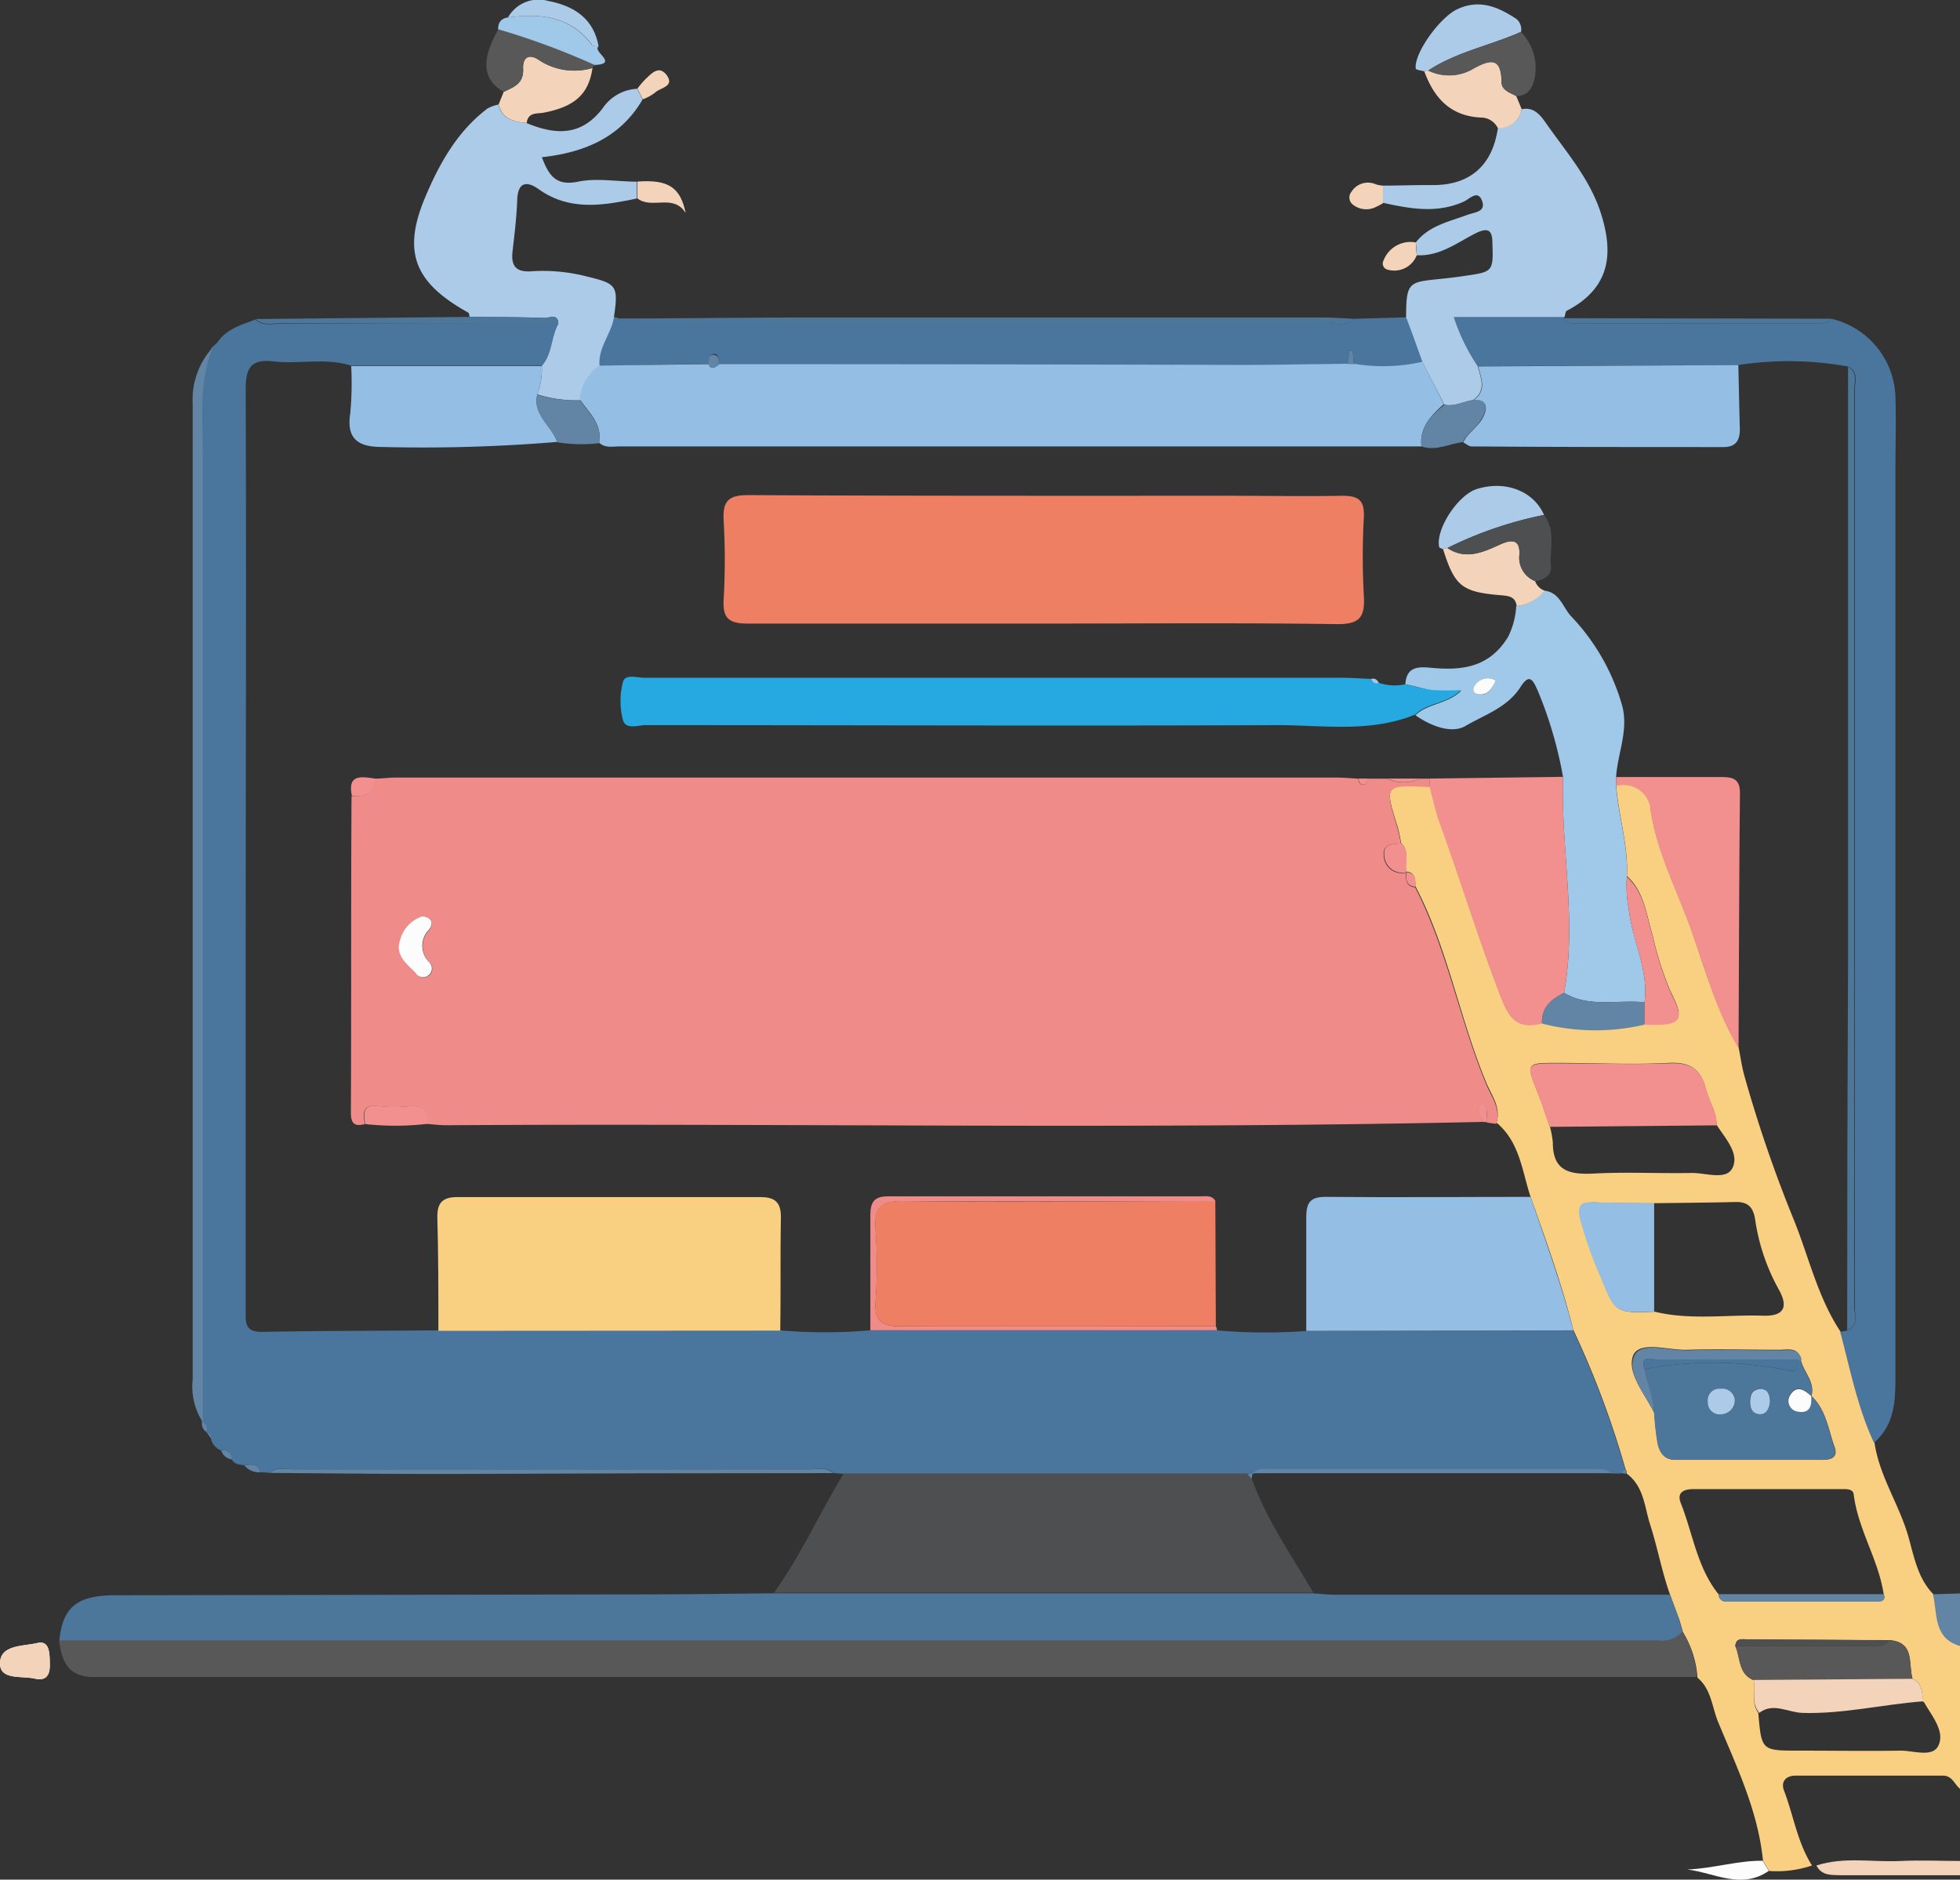 <svg id="Capa_1" data-name="Capa 1" xmlns="http://www.w3.org/2000/svg" viewBox="0 0 182.77 175.28"><rect x="0" y="0" width="182.77" height="175.28" fill="#333333" stroke="none"/><defs><style>.cls-1{fill:#fefefe;}.cls-2{fill:#f9d082;}.cls-3{fill:#f3d4ba;}.cls-4{fill:#6385a5;}.cls-5{fill:#4a769e;}.cls-6{fill:#4c769a;}.cls-7{fill:#585859;}.cls-8{fill:#4d4f50;}.cls-9{fill:#abcbe9;}.cls-10{fill:#a0c8e9;}.cls-11{fill:#fcfcfc;}.cls-12{fill:#ef8c8a;}.cls-13{fill:#94bee4;}.cls-14{fill:#f1908e;}.cls-15{fill:#ee7f62;}.cls-16{fill:#26a9e0;}</style></defs><title>card-3</title><path class="cls-1" d="M7.39,157.08c0-1-.08-2.08-1.14-1.83-1.31.32-3.51.14-3.5,1.91,0,1.59,2.08,1.13,3.27,1.42S7.45,157.93,7.39,157.08Z" transform="translate(-2.75 -2.04)"/><path class="cls-2" d="M171.72,176a10.23,10.23,0,0,1-4,.51l-.57-.94c-.45-4.62-2.44-8.75-4.18-12.94-.58-1.39-.63-3.07-1.93-4.14a9.29,9.29,0,0,0-1.35-4.24l-.34-1.17v0l-.88-2.37c-.76-2.14-1.16-4.38-1.85-6.52-.52-1.62-.58-3.57-2.18-4.73a.55.55,0,0,0-.11-.41,85.19,85.19,0,0,0-4.87-13c-1.06-4.23-2.54-8.33-4-12.45-.79-2.41-1-5.07-3.16-6.87.44-1.43-.47-2.55-.95-3.72-2.5-6-3.58-12.53-6.62-18.34,0-.65,0-1.28-.86-1.36h0c-.15-.89.34-1.89-.47-2.66a14.19,14.19,0,0,0-.31-1.47c-1.26-4-1.27-4,3-3.83.31,1.13.54,2.28.94,3.38,2,5.51,3.67,11.13,5.82,16.59.84,2.13,1.8,2.56,3.69,2.1a20,20,0,0,0,9.56.1c3.44.13,3.84-.28,2.41-3.06a31,31,0,0,1-1.65-5.2c-.59-1.88-.76-4.06-2.4-5.53.14-2.88-.79-5.63-1-8.46a2.55,2.55,0,0,1,3.24,2.41c.62,4,2.6,7.63,3.9,11.44,1.24,3.6,2.3,7.3,4.28,10.61.17.86.29,1.74.52,2.58A125,125,0,0,0,170,115.73c1.43,3.52,2.25,7.3,4.4,10.52.93,3.48,1.61,7,3.15,10.33.46,3.15,2.32,5.78,3.17,8.8.52,1.85.87,3.85,2.32,5.33.45,1.81,0,4.09,2.53,4.81v13.36c-.57-.39-.72-1.27-1.67-1.26-4.56,0-9.13,0-13.69,0-1,0-1.41.62-1.09,1.42C170,171.35,170.36,173.86,171.72,176Zm9.38-17.4c-.42-1.4.25-3.45-2.19-3.62q-6.6,0-13.19-.07c-.46,0-1.1-.18-1.15.63.49,1.1.26,2.59,1.71,3.17.22,1-.26,2.11.43,3.05.3,3.53.3,3.53,3.79,3.53,3.16,0,6.33.05,9.49,0,1.21,0,2.94.65,3.5-.44.66-1.31-.54-2.72-1.28-4a.75.75,0,0,0-.15-.16C182,159.89,182,159,181.1,158.59Zm-18.28-51.66c0-1.21-.72-2.23-1-3.35-.48-1.9-1.5-2.53-3.46-2.43-3.46.18-6.93,0-10.39,0-2.94,0-2.93,0-1.81,2.81.4,1,.74,2.07,1.11,3.11a7.91,7.91,0,0,1,.28,1.5c0,2.61,1.48,3,3.74,2.9,3.08-.17,6.17,0,9.26-.06,1.28,0,3.13.68,3.73-.42C165,109.63,163.64,108.21,162.82,106.93Zm-5.8,7.31c-1.83,0-3.67,0-5.51-.08-1.15,0-1.72.07-1.36,1.6a38.43,38.43,0,0,0,1.9,5.37c1.35,3.34,1.34,3.35,5,3.22,3.35.81,6.74.26,10.12.37,1.91.06,2.4-.78,1.42-2.5a19,19,0,0,1-2.17-6.45c-.18-1.19-.68-1.68-1.86-1.65C162,114.19,159.53,114.21,157,114.24Zm0,19.53a27.38,27.38,0,0,0,.32,2.87c.18.81.58,1.52,1.63,1.52h13.79c.82,0,1.39-.3,1.07-1.18-.59-1.64-.79-3.48-2.16-4.77l0,0c.36-1.34-.77-2.25-1-3.42s-1.2-.89-2-.89c-2.87,0-5.74-.08-8.6,0-1.72.06-4.32-.85-5,.46C154.38,130,156.12,132,157,133.77Zm6,16.93a.67.67,0,0,0,.72.67c4.65,0,9.29,0,13.94,0,.36,0,1,0,.72-.7-.49-3.22-2.38-6-2.79-9.27-.06-.54-.66-.51-1.1-.51H160.69c-.82,0-1.62.24-1.21,1.3C160.6,145,161,148.22,163,150.7Z" transform="translate(-2.75 -2.04)"/><path class="cls-3" d="M172.13,176c2.59-.84,5.25-.29,7.88-.42,1.83-.09,3.67,0,5.51,0v1.33l-11.07,0C173.57,176.87,172.65,177,172.13,176Z" transform="translate(-2.75 -2.04)"/><path class="cls-4" d="M185.52,155.52c-2.52-.72-2.08-3-2.53-4.81l2.53-.08Z" transform="translate(-2.75 -2.04)"/><path class="cls-5" d="M149.44,126.11a85.19,85.19,0,0,1,4.87,13l-.4.34-.9,0c-.48-.48-1.1-.36-1.68-.36h-30c-.59,0-1.21-.11-1.68.39h-.06l-.47,0-37.65,0-1-.08c-.63-.57-1.41-.35-2.13-.35H30.06c-.72,0-1.5-.22-2.14.33l-.88-.06c-.22-.88-.89-.72-1.51-.65-.45-.06-.92-.06-1.17-.55a.81.81,0,0,0-1-.83,1.52,1.52,0,0,1-.94-1.1.57.57,0,0,0-.44-.63l.12,0-.12.05a.7.7,0,0,0-.41-.94l0,0c0-.67,0-1.33,0-2q0-44.07,0-88.14c0-3.38-.4-6.81.92-10.07v0L23,34c.86-1.29,2.26-1.66,3.58-2.17.68.67,1.54.39,2.32.39q12.95,0,25.9,0c-.69,1.24-.5,2.82-1.54,3.92l-17.76,0c-2.39-.77-4.86-.12-7.27-.4-2.14-.25-2.57.67-2.57,2.64.07,17.86,0,35.72,0,53.57q0,16.13,0,32.23c0,1.06-.16,2.08,1.5,2.06,5.48-.1,11-.1,16.44-.14l31.88,0a50.13,50.13,0,0,0,8.4,0l32.34,0a52.38,52.38,0,0,0,8.31.06Z" transform="translate(-2.75 -2.04)"/><path class="cls-6" d="M159.32,153.07c.11.39.23.78.34,1.17a2.58,2.58,0,0,1-2.38.82q-74.5,0-149,0c.3-3.15,1.63-4.26,5.25-4.26l48.74-.08c4.23,0,8.46-.06,12.68-.1l50.29,0c.66.05,1.32.13,2,.13q15.62,0,31.24,0l.88,2.37Z" transform="translate(-2.75 -2.04)"/><path class="cls-5" d="M177.5,136.58c-1.54-3.29-2.22-6.85-3.15-10.33l.69-.15c1.05-.44.67-1.39.67-2.13q0-42.77,0-85.53c0-.76.37-1.67-.57-2.21a30.91,30.91,0,0,0-10.29-.15l-24.3.11a18.43,18.43,0,0,1-2.23-4.58h10.32l-.07.1c.48.67,1.19.47,1.83.48q10.62,0,21.24,0c.64,0,1.35.18,1.86-.43a7.73,7.73,0,0,1,6,7.3c.07,2.15,0,4.3,0,6.45q0,42.27,0,84.53C179.5,132.42,179.53,134.82,177.5,136.58Z" transform="translate(-2.75 -2.04)"/><path class="cls-7" d="M8.26,155q74.51,0,149,0a2.58,2.58,0,0,0,2.38-.82,9.29,9.29,0,0,1,1.35,4.24l-127.16,0h-22C9.53,158.51,8.56,157.55,8.26,155Z" transform="translate(-2.75 -2.04)"/><path class="cls-8" d="M125.22,150.56l-50.29,0c2.52-3.5,4.25-7.46,6.5-11.11l37.65,0,.38.43C120.84,143.77,123.19,147.08,125.22,150.56Z" transform="translate(-2.75 -2.04)"/><path class="cls-5" d="M129,31.77l4.9-.14c.51,1.41,1,2.81,1.54,4.21A16.56,16.56,0,0,1,129,36l-.12-1.25h-.29L128.48,36c-3.4,0-6.81.12-10.21.12q-24.22,0-48.46-.07c-.1-.36.06-1-.48-1s-.41.57-.5.93l-10.19.17c-.2-1.7,1.08-3,1.33-4.56l.44.11c.57.69,1.37.44,2.08.44,3.09,0,6.19,0,9.29,0q27.33,0,54.66,0C127.29,32.18,128.23,32.51,129,31.77Z" transform="translate(-2.75 -2.04)"/><path class="cls-9" d="M60,31.63c-.25,1.58-1.53,2.86-1.33,4.56a4.09,4.09,0,0,0-1.81,3.18,12.44,12.44,0,0,1-4-.55,6.56,6.56,0,0,0,.41-2.67c1-1.1.85-2.68,1.54-3.91,0-1-.83-.54-1.26-.55-2.32-.08-4.65-.07-7-.1-.05-.13-.05-.35-.14-.4-4.9-2.73-6.19-5.52-4.05-10.66,1.3-3.12,3-6.23,5.86-8.38a3.89,3.89,0,0,1,1-.36c.35,1.36,1.45,1.61,2.62,1.72,2.7,1.12,5.13,1.27,7.15-1.43a4.11,4.11,0,0,1,3.18-1.76c.17.33.34.65.5,1-2.06,3.52-5.38,4.94-9.39,5.38.66,1.74,1.32,2.7,3.38,2.28,1.75-.36,3.65,0,5.48,0l0,1.57c-3.14.65-6.26,1.2-9.16-.87-1.09-.78-1.94-.69-2,1s-.26,3.23-.44,4.85c-.14,1.32.34,1.9,1.74,1.81a16.31,16.31,0,0,1,5.06.45C60.29,28.5,60.42,28.64,60,31.63Z" transform="translate(-2.75 -2.04)"/><path class="cls-9" d="M135.41,35.84c-.51-1.4-1-2.8-1.54-4.21,0-4,.39-3.12,5.32-3.84,2.71-.4,2.83-.34,2.73-3,0-1.26-.34-1.59-1.56-1-1.75.89-3.37,2.17-5.5,2.05,0-.4-.05-.8-.08-1.2,1.21-1.55,3.07-1.92,4.76-2.55.74-.28,1.87-.27,1.37-1.42-.4-.92-1.15-.06-1.66.17-2.51,1.13-5,.67-7.54.11V19.35c1.56,0,3.12-.07,4.67-.05,3.43,0,5.54-1.8,6.05-5.33a2.16,2.16,0,0,0,2.22-1.74c1.08-.25,1.7.5,2.19,1.19,1.89,2.71,4.13,5.23,5.17,8.44,1.11,3.45,1.17,6.91-3.16,9.16-.13.07-.14.38-.21.59H138.32a18.43,18.43,0,0,0,2.23,4.58c.28,1.11.85,2.27-.45,3.16-.88.13-1.72.63-2.66.43Z" transform="translate(-2.75 -2.04)"/><path class="cls-4" d="M22.58,34.45c-1.32,3.26-.91,6.69-.92,10.07q0,44.07,0,88.14c0,.67,0,1.33,0,2a6.11,6.11,0,0,1-.94-4q0-45.46,0-90.95A7.21,7.21,0,0,1,22.58,34.45Z" transform="translate(-2.75 -2.04)"/><path class="cls-9" d="M135.57,8.7c-.28-.09-.78-.14-.8-.26-.19-1.38,2.18-4.71,3.83-5.52,2.07-1,3.84-.25,5.56.89A1.28,1.28,0,0,1,144.59,5c-2.85,1.28-6,1.86-8.65,3.61A1.18,1.18,0,0,0,135.57,8.7Z" transform="translate(-2.75 -2.04)"/><path class="cls-3" d="M135.57,8.7a1.18,1.18,0,0,1,.37-.09,4.42,4.42,0,0,0,4.24-.2c1.67-.92,2.55-.94,2.59,1.28,0,.76.79,1,1.36,1.29.18.42.35.83.52,1.25A2.16,2.16,0,0,1,142.43,14a1.76,1.76,0,0,0-1.61-1C138,12.86,136.47,11.17,135.57,8.7Z" transform="translate(-2.75 -2.04)"/><path class="cls-6" d="M129,31.77c-.74.74-1.68.41-2.53.41q-27.33,0-54.66,0c-3.1,0-6.2,0-9.29,0-.71,0-1.51.25-2.08-.44,5.25,0,10.5-.08,15.75-.09h50.16C127.2,31.65,128.09,31.73,129,31.77Z" transform="translate(-2.75 -2.04)"/><path class="cls-3" d="M51.86,13.51c-1.17-.11-2.27-.36-2.62-1.72l.48-1.18c.91-.45,1.88-.74,1.81-2.16-.05-1,.51-1.51,1.57-.75A6,6,0,0,0,58,8.38c-.35,2.4-1.6,3.59-4.51,4.16C52.82,12.67,52,12.47,51.86,13.51Z" transform="translate(-2.75 -2.04)"/><path class="cls-7" d="M58,8.38A6,6,0,0,1,53.1,7.7c-1.06-.76-1.62-.26-1.57.75.07,1.42-.9,1.71-1.81,2.16-2-1.16-2.11-3-.5-5.84a68.65,68.65,0,0,1,9,3.33A.53.53,0,0,0,58,8.38Z" transform="translate(-2.75 -2.04)"/><path class="cls-7" d="M144.13,11c-.57-.31-1.35-.53-1.36-1.29,0-2.22-.92-2.2-2.59-1.28a4.42,4.42,0,0,1-4.24.2c2.66-1.75,5.8-2.33,8.65-3.61a4.86,4.86,0,0,1,1.27,4.29C145.68,10.19,145.26,11,144.13,11Z" transform="translate(-2.75 -2.04)"/><path class="cls-4" d="M27.92,139.39c.64-.55,1.42-.33,2.14-.33H78.3c.72,0,1.5-.22,2.13.35q-17.91,0-35.83.08C39,139.5,33.48,139.43,27.92,139.39Z" transform="translate(-2.75 -2.04)"/><path class="cls-10" d="M58.2,8.1a68.65,68.65,0,0,0-9-3.33c0-.6.24-1,.9-1.1,3-.4,5.81-.14,7.83,2.54.1.14.41.11.62.17C58,6.86,60.47,8,58.2,8.1Z" transform="translate(-2.75 -2.04)"/><path class="cls-3" d="M7.39,157.08c.06.85-.1,1.8-1.37,1.5s-3.27.17-3.27-1.42c0-1.77,2.19-1.59,3.5-1.91C7.31,155,7.39,156.1,7.39,157.08Z" transform="translate(-2.75 -2.04)"/><path class="cls-6" d="M46.56,31.59c2.33,0,4.66,0,7,.1.43,0,1.22-.48,1.26.55q-12.94,0-25.9-.06c-.78,0-1.64.28-2.32-.39Z" transform="translate(-2.75 -2.04)"/><path class="cls-9" d="M58.57,6.38c-.21-.06-.52,0-.62-.17-2-2.68-4.82-2.94-7.83-2.54a3.27,3.27,0,0,1,3.75-1.54C56.2,2.57,58.12,3.73,58.57,6.38Z" transform="translate(-2.75 -2.04)"/><path class="cls-6" d="M173.5,31.76c-.51.61-1.22.43-1.86.43q-10.62,0-21.24,0c-.64,0-1.35.19-1.83-.48Z" transform="translate(-2.75 -2.04)"/><path class="cls-11" d="M167.12,175.56l.57.94c-2.57,1.78-5.06.18-7.61-.13C162.47,176.29,164.75,175.53,167.12,175.56Z" transform="translate(-2.75 -2.04)"/><path class="cls-3" d="M62.19,20.54l0-1.57c2.83-.2,4,.49,4.5,2.94C65.54,20.05,63.52,21.6,62.19,20.54Z" transform="translate(-2.75 -2.04)"/><path class="cls-3" d="M131.71,19.35V21c-.2.1-.38.22-.58.3a2,2,0,0,1-2.25-.2.84.84,0,0,1-.1-1.19,1.82,1.82,0,0,1,2.3-.67A3.22,3.22,0,0,0,131.71,19.35Z" transform="translate(-2.75 -2.04)"/><path class="cls-3" d="M134.78,24.65c0,.4.05.8.08,1.2a2.25,2.25,0,0,1-2.7,1.34.59.59,0,0,1-.39-.87A2.69,2.69,0,0,1,134.78,24.65Z" transform="translate(-2.75 -2.04)"/><path class="cls-3" d="M62.69,11.3c-.16-.33-.33-.65-.5-1a9.3,9.3,0,0,1,.7-.83c.58-.54,1.27-1.38,2-.46.84,1.1-.58,1.2-1.06,1.67A4.06,4.06,0,0,1,62.69,11.3Z" transform="translate(-2.75 -2.04)"/><path class="cls-4" d="M25.53,138.68c.62-.07,1.29-.23,1.51.65A1.75,1.75,0,0,1,25.53,138.68Z" transform="translate(-2.75 -2.04)"/><path class="cls-4" d="M23.38,137.3a.81.81,0,0,1,1,.83A1.19,1.19,0,0,1,23.38,137.3Z" transform="translate(-2.75 -2.04)"/><path class="cls-4" d="M21.59,134.64a.7.7,0,0,1,.41.94A.92.92,0,0,1,21.59,134.64Z" transform="translate(-2.75 -2.04)"/><path class="cls-4" d="M22,135.57a.57.57,0,0,1,.44.63Z" transform="translate(-2.75 -2.04)"/><path class="cls-4" d="M23,34l-.41.47Z" transform="translate(-2.75 -2.04)"/><path class="cls-12" d="M141,106.66c-32.22.71-64.44.11-96.67.31-.59,0-1.17-.08-1.76-.12.13-1.23-.39-1.76-1.65-1.65a13.67,13.67,0,0,1-2.86,0c-1.55-.23-1.45.66-1.3,1.67-1,.24-1.29-.08-1.29-1.12.05-9.82,0-19.64.06-29.46,1.17,0,2.2-.08,2.14-1.64.66,0,1.33-.1,2-.1h87.73c.66,0,1.33.07,2,.1.05.27.11.57.45.57s.39-.3.44-.57h1.84a3.43,3.43,0,0,0,3,0h.94v.79c-4.24-.21-4.23-.21-3,3.82a14.19,14.19,0,0,1,.31,1.47c-.72,0-1.68,0-1.6,1a1.69,1.69,0,0,0,2.07,1.69h0c0,.65,0,1.3.86,1.36,3,5.81,4.12,12.33,6.62,18.34.48,1.17,1.39,2.29.95,3.72l-.89-.12c-.11-.58.31-1.3-.47-1.71C140.19,105.59,140.93,106.11,141,106.66ZM42.16,87.47a3.16,3.16,0,0,0-2.08,2.29c-.47,1.33.62,2.14,1.43,3a.82.82,0,1,0,1.27-1,2.13,2.13,0,0,1,0-3C43.15,88.17,43.09,87.62,42.16,87.47Z" transform="translate(-2.75 -2.04)"/><path class="cls-13" d="M124.56,126.15c0-3.54,0-7.09,0-10.63,0-1.48.49-1.88,1.91-1.87,6.35.06,12.7,0,19,0,1.42,4.12,2.9,8.22,4,12.45Z" transform="translate(-2.75 -2.04)"/><path class="cls-10" d="M133.8,65.85c.1-1.81,1.44-1.62,2.59-1.52,2.87.25,5.31-.14,7-2.92a7.42,7.42,0,0,0,.75-2.86,3.68,3.68,0,0,0,2.6-1.43c1.42.13,1.74,1.51,2.47,2.34A19.93,19.93,0,0,1,154.06,68c.52,2.27-.47,4.33-.61,6.5v.84c.22,2.83,1.15,5.58,1,8.46a12.09,12.09,0,0,0,.19,3.06c.33,2.91,1.87,5.62,1.46,8.65-2.51-.27-5.13.53-7.5-.89,1.22-6.72-.31-13.43-.1-20.14a38.09,38.09,0,0,0-2.34-8c-.45-1-.77-1.73-1.64-.35-1.21,1.89-3.36,2.58-5.12,3.61-1.29.75-3.24,0-4.66-1,1.13-1.11,2.91-1,4.26-2.27a24.41,24.41,0,0,1-2.6,0C135.52,66.28,134.66,66,133.8,65.85Zm8.44-.35a1.44,1.44,0,0,0-2,.53.47.47,0,0,0,.23.73C141.34,67,141.82,66.43,142.24,65.5Z" transform="translate(-2.75 -2.04)"/><path class="cls-14" d="M148.5,74.48c-.21,6.71,1.32,13.42.1,20.14-1.19.6-2.13,1.37-2.06,2.87-1.89.46-2.85,0-3.69-2.1C140.7,89.93,139,84.31,137,78.8c-.4-1.1-.63-2.25-.94-3.38v-.78Z" transform="translate(-2.75 -2.04)"/><path class="cls-14" d="M153.45,75.34V74.5c3.25,0,6.51,0,9.77,0,1.1,0,1.8.14,1.78,1.54-.08,7.91-.09,15.83-.13,23.75-2-3.31-3-7-4.28-10.61-1.3-3.81-3.28-7.4-3.9-11.44A2.55,2.55,0,0,0,153.45,75.34Z" transform="translate(-2.75 -2.04)"/><path class="cls-6" d="M171.64,132.21c1.37,1.29,1.57,3.13,2.16,4.77.32.88-.25,1.18-1.07,1.18H158.94c-1.05,0-1.45-.71-1.63-1.52a27.38,27.38,0,0,1-.32-2.87c0-1.42-.63-2.69-.88-4.05a34.24,34.24,0,0,1,13.23.09c1.26.3.95-.38,1-1h.32c.2,1.17,1.33,2.08,1,3.42-.64-.59-1.36-1.13-2-.12a1,1,0,0,0,.68,1.53C171.5,133.9,171.74,133.16,171.64,132.21Zm-7.12.46a1.16,1.16,0,0,0-1.33-1.13,1.08,1.08,0,0,0-1.19,1.22,1.11,1.11,0,0,0,1.26,1.17A1.32,1.32,0,0,0,164.52,132.67Zm3.28.08c0-.66-.19-1.22-1-1.18-.62,0-.85.53-.88,1.06s.15,1.26.85,1.29S167.73,133.35,167.8,132.75Z" transform="translate(-2.75 -2.04)"/><path class="cls-14" d="M147.27,107.12c-.37-1-.71-2.09-1.11-3.11C145,101.19,145,101.2,148,101.2c3.46,0,6.93.13,10.39,0,2-.1,3,.53,3.46,2.43.28,1.12,1,2.14,1,3.35Z" transform="translate(-2.75 -2.04)"/><path class="cls-13" d="M157,114.24c0,3.37,0,6.74,0,10.11-3.65.13-3.64.12-5-3.22a38.43,38.43,0,0,1-1.9-5.37c-.36-1.53.21-1.63,1.36-1.6C153.35,114.21,155.19,114.22,157,114.24Z" transform="translate(-2.75 -2.04)"/><path class="cls-7" d="M178.91,155c2.44.17,1.77,2.22,2.19,3.62l-14.82.11c-1.45-.58-1.22-2.07-1.71-3.17,4,0,8.08,0,12.12,0C177.46,155.52,178.34,155.81,178.91,155Z" transform="translate(-2.75 -2.04)"/><path class="cls-3" d="M166.28,158.7l14.82-.11c.92.43.87,1.3,1,2.1-3.77.28-7.48,1.2-11.3,1.08-1.35-.05-2.7-1-4,0C166,160.81,166.5,159.71,166.28,158.7Z" transform="translate(-2.75 -2.04)"/><path class="cls-4" d="M146.54,97.49c-.07-1.5.87-2.27,2.06-2.87,2.37,1.42,5,.62,7.5.88v2.09A20,20,0,0,1,146.54,97.49Z" transform="translate(-2.75 -2.04)"/><path class="cls-14" d="M156.1,97.59V95.5c.41-3-1.13-5.73-1.46-8.64a12.09,12.09,0,0,1-.19-3.06c1.65,1.47,1.82,3.65,2.41,5.53a31,31,0,0,0,1.65,5.2C159.94,97.31,159.54,97.72,156.1,97.59Z" transform="translate(-2.75 -2.04)"/><path class="cls-4" d="M156.11,129.72c.25,1.36.9,2.63.88,4.05-.87-1.75-2.61-3.74-1.82-5.35.64-1.31,3.24-.4,5-.46,2.86-.09,5.73,0,8.6,0,.77,0,1.7-.26,2,.89h-.32c-4.36,0-8.72-.05-13.08,0C156.82,128.82,155.63,128.29,156.11,129.72Z" transform="translate(-2.75 -2.04)"/><path class="cls-4" d="M163,150.7l15.39,0c.25.74-.37.7-.73.7-4.65,0-9.29,0-13.94,0A.67.67,0,0,1,163,150.7Z" transform="translate(-2.75 -2.04)"/><path class="cls-8" d="M178.91,155c-.57.84-1.45.55-2.22.55-4,0-8.08,0-12.12,0,.05-.81.69-.63,1.15-.63Q172.32,154.92,178.91,155Z" transform="translate(-2.75 -2.04)"/><path class="cls-14" d="M133.9,83.38a1.69,1.69,0,0,1-2.07-1.69c-.08-1,.88-.93,1.6-1C134.24,81.49,133.75,82.49,133.9,83.38Z" transform="translate(-2.75 -2.04)"/><path class="cls-11" d="M171.64,132.21c.1.95-.14,1.69-1.28,1.46a1,1,0,0,1-.68-1.53c.63-1,1.35-.47,2,.12Z" transform="translate(-2.75 -2.04)"/><path class="cls-14" d="M134.75,84.73c-.91-.06-.89-.71-.86-1.36C134.78,83.45,134.78,84.08,134.75,84.73Z" transform="translate(-2.75 -2.04)"/><path class="cls-4" d="M154.42,139.47l-.51-.07.4-.34A.55.55,0,0,1,154.42,139.47Z" transform="translate(-2.75 -2.04)"/><path class="cls-7" d="M159.32,153.07v0Z" transform="translate(-2.75 -2.04)"/><path class="cls-2" d="M43.63,126.14c0-3.55,0-7.11-.1-10.67,0-1.38.61-1.8,1.89-1.8q14.13,0,28.25,0c1.48,0,1.93.61,1.9,2-.07,3.48,0,7-.06,10.45Z" transform="translate(-2.75 -2.04)"/><path class="cls-13" d="M54.7,43.25a151.18,151.18,0,0,1-16.35.47c-2.11,0-3.32-.68-2.94-3.12a31,31,0,0,0,.09-4.42l17.76,0a6.56,6.56,0,0,1-.41,2.67C52.41,40.74,54.2,41.73,54.7,43.25Z" transform="translate(-2.75 -2.04)"/><path class="cls-12" d="M116.13,125.72a.94.94,0,0,1,.11.37l-32.33,0c0-3.55,0-7.1,0-10.65,0-1.28.3-1.85,1.72-1.84,9.69,0,19.38,0,29.07,0,.5,0,1.06-.13,1.39.44-9.71,0-19.43.07-29.14,0-2.12,0-2.69.65-2.55,2.64a47.9,47.9,0,0,1,0,6.67c-.12,1.86.53,2.38,2.37,2.37C96.55,125.67,106.34,125.72,116.13,125.72Z" transform="translate(-2.75 -2.04)"/><path class="cls-4" d="M153,139.42l-33.4,0c.47-.5,1.09-.39,1.68-.39h30C151.91,139.06,152.53,138.94,153,139.42Z" transform="translate(-2.75 -2.04)"/><path class="cls-4" d="M119.55,139.46l-.09.48-.38-.43Z" transform="translate(-2.75 -2.04)"/><path class="cls-13" d="M164.85,36.08c.05,2,.08,4,.14,6,0,1.09-.42,1.66-1.55,1.65-7.83,0-15.65,0-23.48-.06-.25,0-.51-.25-.76-.38.47-1,1.52-1.49,1.94-2.53s0-1.43-1-1.39c1.3-.89.73-2.05.45-3.16Z" transform="translate(-2.75 -2.04)"/><path class="cls-6" d="M175,126.1q0-17.23.08-34.48,0-27.69,0-55.39c.94.54.57,1.45.57,2.21q0,42.77,0,85.53C175.71,124.71,176.09,125.66,175,126.1Z" transform="translate(-2.75 -2.04)"/><path class="cls-13" d="M135.3,43.67l-74.79,0c-.65,0-1.35.18-1.9-.36.31-1.73-.91-2.77-1.78-4a4.09,4.09,0,0,1,1.81-3.18L68.83,36c.31.61.65.23,1,0q24.22,0,48.46.07c3.4,0,6.81-.08,10.21-.11H129a16.56,16.56,0,0,0,6.39-.18l2,3.94C136.2,40.79,135.1,41.87,135.3,43.67Z" transform="translate(-2.75 -2.04)"/><path class="cls-4" d="M69.81,36.06c-.33.19-.67.57-1,0,.09-.36-.08-1,.5-.93S69.71,35.7,69.81,36.06Z" transform="translate(-2.75 -2.04)"/><path class="cls-4" d="M129,36h-.54c0-.42.09-.83.13-1.25h.29Z" transform="translate(-2.75 -2.04)"/><path class="cls-4" d="M56.83,39.37c.87,1.2,2.09,2.24,1.78,4a14.23,14.23,0,0,1-3.91-.09c-.5-1.52-2.29-2.51-1.85-4.43A12.44,12.44,0,0,0,56.83,39.37Z" transform="translate(-2.75 -2.04)"/><path class="cls-4" d="M135.3,43.67c-.2-1.8.9-2.88,2.14-3.89.94.2,1.78-.3,2.66-.43s1.5.23,1,1.39-1.47,1.56-1.94,2.53C137.9,43.4,136.66,44.14,135.3,43.67Z" transform="translate(-2.75 -2.04)"/><path class="cls-15" d="M100.05,60.19c-9.19,0-18.39,0-27.58,0-1.78,0-2.34-.51-2.24-2.26a64.19,64.19,0,0,0,0-7.34c-.1-1.81.42-2.39,2.32-2.38,14.91.08,29.81.06,44.71.06,3.56,0,7.12.07,10.67,0,1.59,0,2.06.49,2,2a66.56,66.56,0,0,0,0,7.34c.12,2-.41,2.66-2.54,2.63C118.29,60.11,109.17,60.19,100.05,60.19Z" transform="translate(-2.75 -2.04)"/><path class="cls-15" d="M116.13,125.72c-9.79,0-19.58,0-29.37,0-1.84,0-2.49-.51-2.37-2.37a47.9,47.9,0,0,0,0-6.67c-.14-2,.43-2.67,2.55-2.64,9.71.11,19.43,0,29.14,0C116.1,118,116.11,121.85,116.13,125.72Z" transform="translate(-2.75 -2.04)"/><path class="cls-16" d="M133.8,65.85c.86.19,1.72.43,2.6.54a24.41,24.41,0,0,0,2.6,0c-1.35,1.32-3.13,1.16-4.26,2.27-4.18,1.73-8.57,1-12.86,1-19.64.08-39.27,0-58.91,0-.74,0-1.89.47-2.14-.51a7.11,7.11,0,0,1,0-3.49c.2-.81,1.3-.42,2-.42q16,0,32,0h32.9c1,0,1.92.07,2.88.11.16.31.34.56.74.37A4.67,4.67,0,0,0,133.8,65.85Z" transform="translate(-2.75 -2.04)"/><path class="cls-9" d="M137.32,53.26c-.13-.07-.35-.12-.37-.22-.34-1.66,1.76-4.85,3.52-5.4,2.65-.83,5.3.19,6.26,2.42a36.22,36.22,0,0,0-9,3.08A2.64,2.64,0,0,0,137.32,53.26Z" transform="translate(-2.75 -2.04)"/><path class="cls-3" d="M137.32,53.26a2.64,2.64,0,0,1,.4-.12c1.72,1.17,3.4.36,4.93-.33,1.32-.6,1.86-.27,1.78,1a2.34,2.34,0,0,0,1.47,2.42,1.46,1.46,0,0,0,.88.89,3.68,3.68,0,0,1-2.6,1.43c-.12-.86-.71-.94-1.44-1C139.06,57.25,138.41,56.71,137.32,53.26Z" transform="translate(-2.75 -2.04)"/><path class="cls-8" d="M145.9,56.23a2.34,2.34,0,0,1-1.47-2.42c.08-1.27-.46-1.6-1.78-1-1.53.69-3.21,1.5-4.93.33a36.22,36.22,0,0,1,9-3.08c1.15,1.47.51,3.22.66,4.84C147.46,55.67,146.72,56.14,145.9,56.23Z" transform="translate(-2.75 -2.04)"/><path class="cls-14" d="M36.8,106.86c-.15-1-.25-1.9,1.3-1.67a13.67,13.67,0,0,0,2.86,0c1.26-.11,1.78.42,1.65,1.65A25.66,25.66,0,0,1,36.8,106.86Z" transform="translate(-2.75 -2.04)"/><path class="cls-14" d="M37.71,74.64c.06,1.56-1,1.69-2.14,1.64C35.11,74.2,36.45,74.46,37.71,74.64Z" transform="translate(-2.75 -2.04)"/><path class="cls-14" d="M135.15,74.64a3.43,3.43,0,0,1-3,0Z" transform="translate(-2.75 -2.04)"/><path class="cls-14" d="M141,106.66c-.11-.55-.85-1.07-.08-1.7.78.41.36,1.13.47,1.71l-.19,0Z" transform="translate(-2.75 -2.04)"/><path class="cls-14" d="M130.31,74.64c-.05.27-.11.57-.44.57s-.4-.3-.45-.57Z" transform="translate(-2.75 -2.04)"/><path class="cls-10" d="M131.34,65.72c-.4.19-.58-.06-.74-.37C131,65.24,131.17,65.45,131.34,65.72Z" transform="translate(-2.75 -2.04)"/><path class="cls-11" d="M42.16,87.47c.93.15,1,.7.59,1.27a2.13,2.13,0,0,0,0,3,.82.82,0,1,1-1.27,1c-.81-.82-1.9-1.63-1.43-3A3.16,3.16,0,0,1,42.16,87.47Z" transform="translate(-2.75 -2.04)"/><path class="cls-11" d="M142.24,65.5c-.42.93-.9,1.46-1.78,1.26a.47.47,0,0,1-.23-.73A1.44,1.44,0,0,1,142.24,65.5Z" transform="translate(-2.75 -2.04)"/><path class="cls-5" d="M156.11,129.72c-.48-1.43.71-.9,1.19-.91,4.36,0,8.72,0,13.08,0-.09.6.22,1.28-1,1A34.24,34.24,0,0,0,156.11,129.72Z" transform="translate(-2.75 -2.04)"/><path class="cls-9" d="M164.52,132.67a1.32,1.32,0,0,1-1.26,1.26,1.11,1.11,0,0,1-1.26-1.17,1.08,1.08,0,0,1,1.19-1.22A1.16,1.16,0,0,1,164.52,132.67Z" transform="translate(-2.75 -2.04)"/><path class="cls-9" d="M167.8,132.75c-.07.6-.3,1.21-1,1.17s-.89-.68-.85-1.29.26-1,.88-1.06C167.61,131.53,167.78,132.09,167.8,132.75Z" transform="translate(-2.75 -2.04)"/></svg>